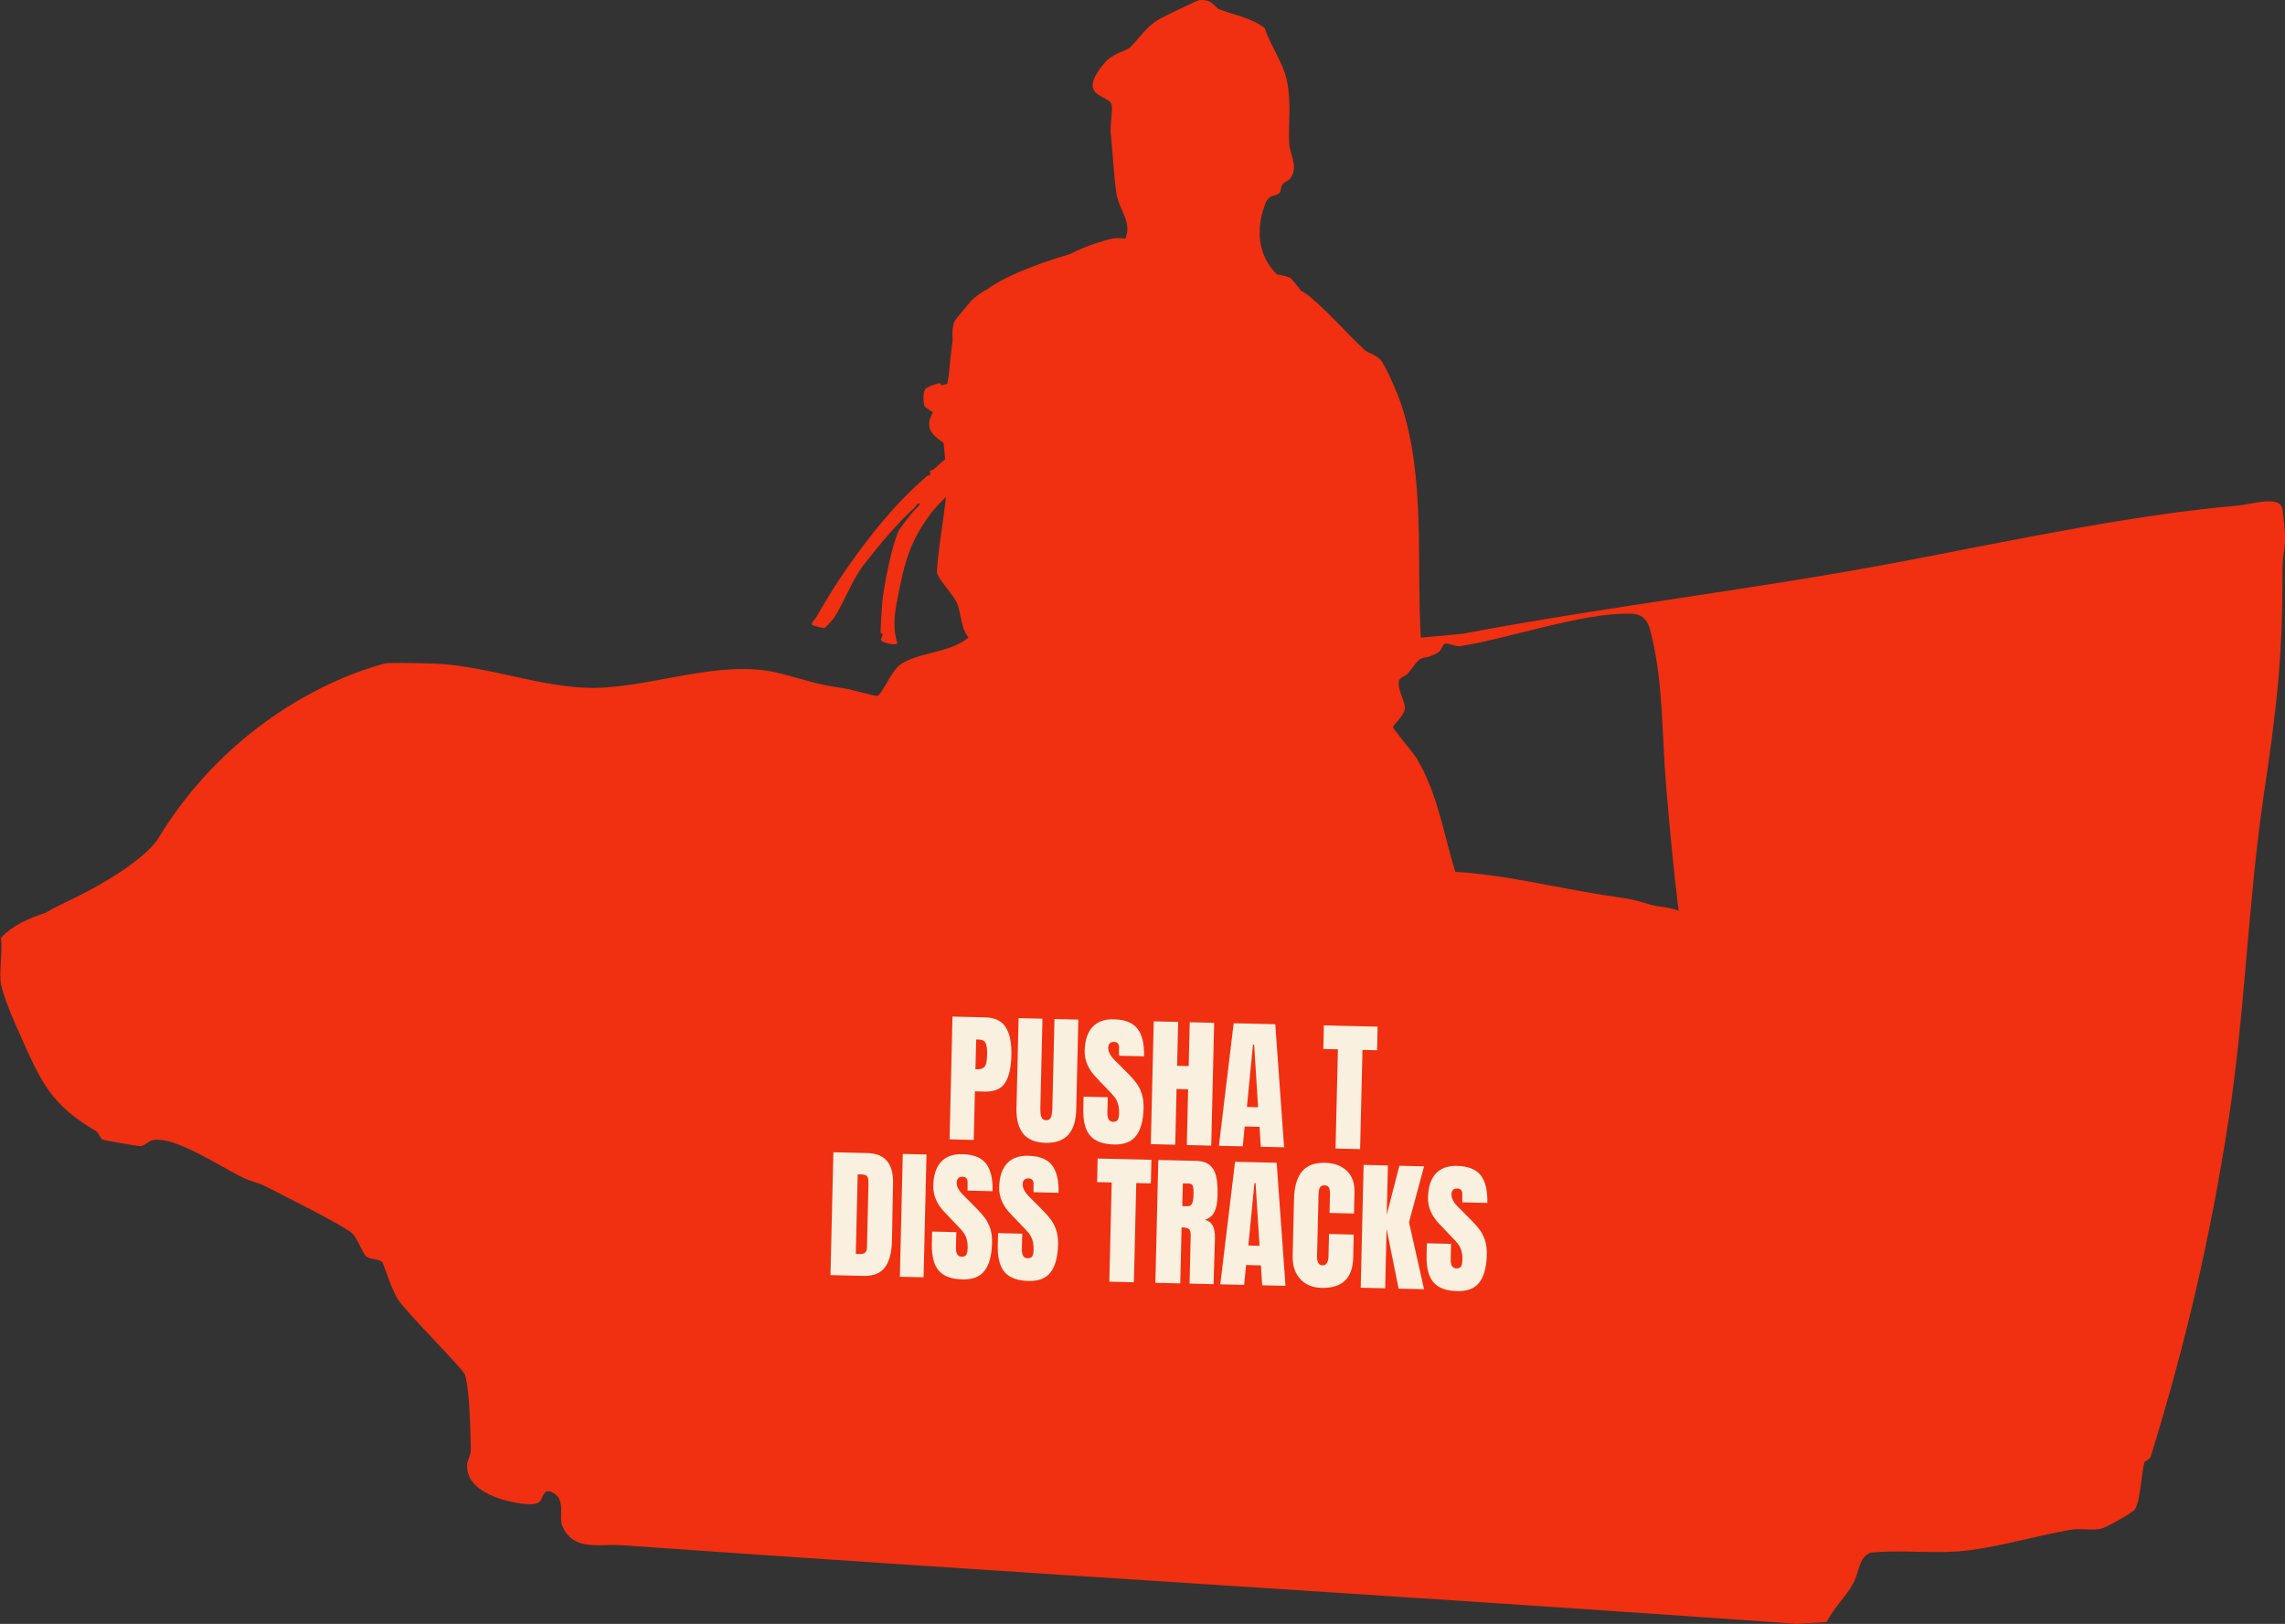 <?xml version="1.0" encoding="UTF-8"?><svg id="Layer_2" xmlns="http://www.w3.org/2000/svg" viewBox="0 0 541.4 384.8"><rect x="0" y="0" width="541.4" height="384.8" fill="#333333" stroke="none"/><defs><style>.cls-1{fill:#faf0e0;}.cls-2{fill:#f03010;}</style></defs><g id="Module_2"><path class="cls-2" d="M540.7,120.38c-.6-3.02-7.72-.83-10.16-.61-25.54,2.21-54.34,8.43-79.76,13.26-34.85,6.63-69.8,10.62-104.3,17.16l-9.83.91c-1.07-18.15,1.1-37.89-4.64-55.27-.74-2.22-3.67-9.3-5-10.63-1.36-1.37-2.94-1.57-3.69-2.27-4.38-4.1-8.4-8.82-13.01-12.67-.6-.5-1.33-.96-2.11-1.43-1.01-1.35-2.22-2.84-2.57-3.01-.82-.42-1.95-.61-3.08-.81-4.54-4.42-5.04-10.75-2.79-16.64,1-2.63,2.56-1.66,3.44-2.72.33-.4.25-1.45.64-1.92.61-.73,1.58-.84,2.13-1.8,1.6-2.79-.42-5.44-.53-8.13-.19-4.78.6-9.8-.61-15.02-1-4.32-3.83-7.96-5.17-12.13-3.3-2.51-7.19-3.05-10.83-4.47-.94-.37-1.55-2.46-4.66-2.15-.53.05-8.66,4-9.6,4.56-3.13,1.85-4.91,4.82-6.78,6.62-.84.81-4.09,1.36-6.02,3.64-7.15,8.45,1.16,7.39,1.63,10.06.23,1.32-.4,5.07-.23,6.63.47,4.42.68,9.53,1.33,14.16.57,4.1,3.82,6.76,2.15,10.86-1.34-.25-2.68-.17-4.06.2-2.85.76-6.17,1.93-9.07,3.45-4.99,1.46-14.52,4.58-19.67,8.38-1.14.5-3.06,1.98-3.44,2.37-.45.46-4.1,4.83-4.23,5.13-.62,1.48-.54,3.07-.47,4.64-.31,2.02-.59,4.68-.94,8.34-.11.64-.22,1.29-.32,1.93-.49,0-1.02.33-1.43.24-.17-.03-.13-.45-.24-.45-.77.02-3.1.86-3.59,1.46-.5.6-.47,3.15-.17,3.87.22.53,2,1.5,2.01,1.65,0,.1-.65,1.12-.79,1.85-.52,2.67,1.42,4,3.33,5.3.1,1.3.23,2.61.38,3.92-1.08.77-1.94,1.78-2.99,2.54-.16.12-.51.04-.56.1-.17.19.1.86-.06,1.1-.08.11-.54.1-.72.25-7.4,6.35-13.53,14.02-19.14,22.09-2.62,3.77-4.76,7.35-7.17,11.46-.25.42-1.38,1.35-.78,1.75.22.14,2.51.74,2.79.7.26-.03,2.01-2.02,2.25-2.37,2.55-3.86,4.25-9.05,7.29-12.9,3.43-4.34,7.88-9.79,11.83-13.24.42-.37.52-1.06,1.16-1.03.34.38-1.34,1.7-1.56,1.99-.98,1.27-1.98,2.54-2.91,3.77-1.82,2.41-4.12,14.56-4.36,17.89-.08,1.02-.44,6.66-.37,7,.04.21.53.07.48.48-.08.59-.88,1.19.15,1.69.37.18,3.68,1.2,3.25,0-1.19-4.07-.39-7.72.41-11.7,1.21-6.08,2.28-10.6,5.63-15.89,1.86-2.94,3.63-4.95,5.59-6.79l-.91,6.96c-.38,2.31-.84,5.84-1.09,8.33v.04s0,0,0,0c-.13,1.35-.2,2.39-.15,2.72.21,1.31,3.9,5.25,4.73,7.11.97,2.16.85,5.93,2.74,8.17-4.45,3.75-12.16,3.5-16.2,6.45-2.14,1.56-4.14,6.78-5.38,7.38-.37.18-6.33-1.57-7.96-1.79-6.96-.94-9.51-2.18-15.69-3.67-13.67-3.3-29.97,3.54-43.73,3.57-11.81.03-24.55-5.02-36.65-5.71-1.9-.11-11.09-.29-12.38-.12,0,0-33.23,7.16-54.14,41.73,0,0-3.69,6.45-22.9,15.45-1.41.66-2.58,1.3-3.6,1.92-3.92,1.35-7.76,2.86-10.63,5.99.42,3.07-.36,7.39-.08,10.19.33,3.31,3.6,10.46,5.02,13.66,4.7,10.61,7.28,15.91,17.58,21.9.82.48.86,1.76,1.77,2.1.42.16,8.29,1.5,8.73,1.49.98-.02,1.88-1.23,3.03-1.45,5.22-.98,16.17,6.47,21.37,8.94,2,.95,3.62,1.2,4.97,1.88,3.4,1.72,19.4,9.75,20.9,11.33,1.33,1.39,2.44,4.78,3.28,5.44,1.07.83,2.9.45,3.79,1.38.34.35,2.18,6.54,3.79,8.91,2.3,3.39,15.37,16.35,15.79,17.71,1.14,3.64,1.32,13.61,1.4,17.85.03,1.38-.89,2.42-.9,3.56-.05,3.97,2.94,6,6.35,7.47,2.17.93,8.45,2.53,10.43,1.5,1.43-.74,1.01-3.53,3.28-2.56,3.51,1.5,1.64,5.85,2.47,7.9,2.57,6.3,8.8,4.32,13.98,4.69,92.81,6.57,185.71,12.03,278.52,18.63l7.1-.41c1.69-3.36,4.65-6.07,6.36-9.27,1.33-2.49,1.32-6.24,4.06-7.17,6.76-.69,13.73.17,20.5-.29,8.3-.57,18.39-3.68,26.89-5.14,2.32-.4,4.81.24,7.2-.25,1.15-.23,7.49-3.74,8.05-4.61,1.31-2.05,1.52-8.49,2.22-11.05.16-.6,1.23-.49,1.56-1.57,8.19-26.49,14.05-51.5,18.33-79.15,4.02-25.98,4.65-52.15,8.47-77.87,2.93-19.73,4.44-32.09,4.37-52.18-.01-4.06.5-5.31.67-8.15.04-.66-.54-6.51-.7-7.31ZM263.45,58.67c-.45.13-.94.27-1.47.41.49-.14.98-.28,1.47-.41ZM390.84,214.3c-4.97-1.52-5.87-1.41-11.27-2.27-11.58-1.83-22.94-4.73-34.77-5.44-2.75-9.02-4.19-18.49-9.02-26.71-.87-1.48-5.71-7.09-5.71-7.56,0-.6,2.7-2.76,2.79-4.44.1-1.86-1.96-4.67-1.34-6.62.29-.9,1.65-1.07,2.17-1.78,3.96-5.46,2.66-2.4,6.95-4.79.99-.55,1.11-2.04,1.73-2.15,1.07-.2,2.42.74,3.49.58,11.78-1.78,28.86-7.97,40.46-7.7,4.08.09,4.46,2.88,5.23,6.22,2.51,10.92,2.26,23.09,3.17,34.03.84,10.06,1.78,20.21,3,30.18-2.12-.96-4.76-.89-6.88-1.54Z"/><path class="cls-1" d="M225.69,240.89l7.69.18c2.33.05,3.97.85,4.93,2.37.96,1.53,1.4,3.73,1.33,6.62-.07,2.89-.56,5.06-1.48,6.51-.92,1.45-2.52,2.14-4.8,2.09l-2.37-.06-.27,11.52-5.73-.14.69-29.1ZM231.46,253.37c.7.02,1.22-.1,1.55-.35s.56-.62.67-1.1c.11-.48.18-1.18.2-2.08.03-1.22-.09-2.1-.34-2.65-.26-.55-.79-.83-1.61-.85l-.64-.02-.17,7.05h.34Z"/><path class="cls-1" d="M242.44,268.64c-1.13-1.38-1.66-3.41-1.6-6.07l.5-21.31,5.66.13-.5,21.07c-.02.93.05,1.65.22,2.18.17.52.55.79,1.13.81.59.01.98-.23,1.17-.73.19-.5.3-1.23.32-2.18l.5-21.07,5.66.13-.5,21.31c-.06,2.67-.69,4.66-1.89,5.99-1.2,1.33-2.99,1.96-5.38,1.91-2.39-.06-4.16-.78-5.29-2.16Z"/><path class="cls-1" d="M258.28,269.09c-1.14-1.34-1.68-3.46-1.61-6.38l.07-2.85,5.73.14-.09,3.62c-.03,1.45.41,2.18,1.34,2.2.52.01.88-.13,1.09-.43.21-.3.32-.81.34-1.53.02-.95-.07-1.74-.28-2.36-.21-.63-.49-1.15-.83-1.58-.34-.43-.95-1.09-1.83-1.99l-2.45-2.57c-1.9-1.94-2.82-4.07-2.76-6.37.06-2.48.67-4.36,1.85-5.63,1.17-1.27,2.85-1.88,5.04-1.83,2.62.06,4.49.8,5.61,2.22,1.12,1.42,1.64,3.6,1.57,6.56l-5.93-.14v-2c.02-.38-.08-.69-.29-.92-.21-.23-.51-.35-.89-.36-.45-.01-.79.11-1.02.35-.23.24-.35.58-.36,1.01-.02.95.5,1.94,1.56,2.99l3.31,3.33c.77.79,1.41,1.53,1.91,2.23.5.7.9,1.53,1.19,2.47.29.95.43,2.06.4,3.35-.07,2.87-.64,5.03-1.73,6.48-1.08,1.46-2.84,2.15-5.25,2.1-2.64-.06-4.54-.76-5.68-2.1Z"/><path class="cls-1" d="M272.67,271.12l.69-29.1,5.79.14-.25,10.4,2.74.07.25-10.4,5.79.14-.69,29.1-5.79-.14.31-13.21-2.74-.07-.31,13.21-5.79-.14Z"/><path class="cls-1" d="M288.8,271.51l3.5-29.04,9.86.23,2.09,29.17-5.52-.13-.3-4.72-3.52-.08-.45,4.7-5.66-.13ZM295.45,262.31l2.64.06-.94-14.84h-.27s-1.44,14.77-1.44,14.77Z"/><path class="cls-1" d="M316.44,272.16l.56-23.51-3.46-.08.13-5.59,12.74.3-.13,5.59-3.46-.08-.56,23.51-5.83-.14Z"/><path class="cls-1" d="M197.47,273.04l8.03.19c2.08.05,3.62.66,4.63,1.84,1.01,1.18,1.5,2.9,1.47,5.16l-.26,13.62c-.05,2.87-.59,5.02-1.64,6.44-1.05,1.42-2.75,2.11-5.1,2.05l-7.83-.19.69-29.1ZM203.78,297.16c1.06.03,1.61-.48,1.63-1.52l.36-15.01c.02-.66-.02-1.15-.12-1.48-.09-.33-.28-.55-.54-.67-.27-.12-.69-.19-1.25-.2h-.64s-.45,18.86-.45,18.86l1.02.02Z"/><path class="cls-1" d="M213.21,302.54l.69-29.1,5.62.13-.69,29.1-5.62-.13Z"/><path class="cls-1" d="M222.4,301.06c-1.14-1.34-1.68-3.46-1.61-6.38l.07-2.85,5.73.14-.09,3.62c-.03,1.45.41,2.18,1.34,2.2.52.01.88-.13,1.09-.43.21-.3.32-.81.34-1.53.02-.95-.07-1.74-.28-2.36-.21-.63-.49-1.15-.83-1.58-.34-.43-.95-1.09-1.83-1.99l-2.45-2.57c-1.9-1.94-2.82-4.07-2.76-6.37.06-2.49.67-4.36,1.84-5.64,1.17-1.27,2.85-1.88,5.04-1.83,2.62.06,4.49.8,5.61,2.22,1.12,1.42,1.64,3.6,1.57,6.56l-5.93-.14v-2c.02-.38-.08-.69-.29-.92-.21-.23-.51-.35-.89-.36-.45-.01-.79.1-1.03.35s-.35.58-.36,1.01c-.02.95.5,1.94,1.56,2.99l3.31,3.33c.77.79,1.41,1.53,1.91,2.23.5.7.9,1.52,1.2,2.47.29.94.42,2.06.39,3.35-.07,2.87-.64,5.03-1.73,6.49-1.08,1.46-2.84,2.15-5.25,2.1-2.64-.06-4.54-.76-5.68-2.1Z"/><path class="cls-1" d="M238.02,301.43c-1.14-1.34-1.68-3.46-1.61-6.38l.07-2.85,5.73.14-.09,3.62c-.03,1.45.41,2.18,1.34,2.2.52.01.88-.13,1.09-.43.21-.3.32-.81.34-1.53.02-.95-.07-1.74-.28-2.36-.21-.63-.49-1.15-.83-1.58-.34-.43-.95-1.09-1.83-1.99l-2.45-2.57c-1.9-1.94-2.82-4.07-2.76-6.37.06-2.49.67-4.36,1.85-5.63,1.17-1.27,2.85-1.88,5.04-1.83,2.62.06,4.49.8,5.61,2.22,1.12,1.42,1.64,3.6,1.57,6.56l-5.93-.14v-2c.02-.38-.08-.69-.29-.92-.21-.23-.51-.35-.89-.36-.45-.01-.79.11-1.03.35-.23.24-.35.58-.36,1.01-.02.95.5,1.94,1.56,2.99l3.31,3.33c.77.79,1.41,1.53,1.91,2.23.5.7.9,1.52,1.2,2.47.29.95.43,2.06.4,3.35-.07,2.87-.65,5.03-1.73,6.48-1.08,1.46-2.84,2.15-5.25,2.1-2.64-.06-4.54-.76-5.68-2.1Z"/><path class="cls-1" d="M262.84,303.71l.56-23.51-3.46-.08.13-5.59,12.74.3-.13,5.59-3.46-.08-.56,23.51-5.83-.14Z"/><path class="cls-1" d="M274.44,274.87l8.95.21c1.42.03,2.52.38,3.28,1.04.76.66,1.27,1.58,1.51,2.75.24,1.17.34,2.66.3,4.46-.04,1.65-.28,2.93-.74,3.85s-1.21,1.54-2.28,1.88c.88.2,1.5.66,1.88,1.37.38.71.55,1.66.53,2.86l-.33,11.01-5.69-.13.27-11.38c.02-.81-.13-1.34-.44-1.57-.31-.23-.88-.36-1.72-.38l-.31,13.28-5.9-.14.69-29.1ZM281.51,285.82c.81.02,1.24-.85,1.28-2.61.02-.77,0-1.34-.06-1.73-.06-.39-.18-.65-.35-.8-.18-.15-.44-.23-.77-.24l-1.35-.03-.13,5.39,1.39.03Z"/><path class="cls-1" d="M289.13,304.34l3.5-29.04,9.86.23,2.09,29.17-5.52-.13-.3-4.72-3.52-.08-.45,4.7-5.66-.13ZM295.79,295.14l2.64.06-.94-14.84h-.27s-1.44,14.77-1.44,14.77Z"/><path class="cls-1" d="M308.06,303.06c-1.25-1.36-1.84-3.21-1.78-5.53l.32-13.42c.07-2.89.7-5.06,1.88-6.5,1.19-1.44,3.01-2.13,5.47-2.07,2.15.05,3.86.68,5.14,1.88,1.28,1.21,1.9,2.92,1.84,5.13l-.12,5.01-5.79-.14.1-4.3c.02-.84-.07-1.41-.26-1.74-.2-.32-.54-.49-1.04-.5-.52-.01-.88.16-1.08.52-.2.36-.31.89-.33,1.59l-.35,14.6c-.02.77.08,1.33.3,1.69.22.35.55.54,1,.55.9.02,1.37-.7,1.41-2.17l.12-5.25,5.86.14-.13,5.49c-.12,4.88-2.62,7.26-7.53,7.14-2.12-.05-3.81-.76-5.05-2.12Z"/><path class="cls-1" d="M322.4,305.13l.69-29.1,5.76.14-.28,11.66,2.99-11.59,5.86.14-3.57,13.24,3.56,15.88-6.03-.14-2.85-14.17-.33,14.09-5.79-.14Z"/><path class="cls-1" d="M339.62,303.84c-1.14-1.34-1.68-3.46-1.61-6.38l.07-2.85,5.73.14-.09,3.62c-.03,1.45.41,2.18,1.34,2.2.52.01.88-.13,1.09-.43s.32-.81.34-1.53c.02-.95-.07-1.74-.28-2.36-.21-.63-.49-1.15-.83-1.58-.34-.43-.95-1.09-1.83-1.99l-2.45-2.57c-1.9-1.94-2.82-4.07-2.76-6.37.06-2.49.67-4.36,1.84-5.64,1.17-1.27,2.85-1.88,5.04-1.83,2.62.06,4.49.8,5.61,2.22,1.12,1.42,1.64,3.6,1.57,6.56l-5.93-.14v-2c.02-.38-.08-.69-.29-.92-.21-.23-.51-.35-.89-.36-.45-.01-.79.1-1.03.35-.23.24-.35.58-.36,1.01-.02.95.5,1.94,1.56,2.99l3.31,3.33c.77.79,1.41,1.53,1.91,2.23.5.7.9,1.52,1.2,2.47.29.94.43,2.06.4,3.35-.07,2.87-.65,5.03-1.73,6.49-1.08,1.45-2.84,2.15-5.25,2.1-2.64-.06-4.54-.76-5.68-2.1Z"/></g></svg>